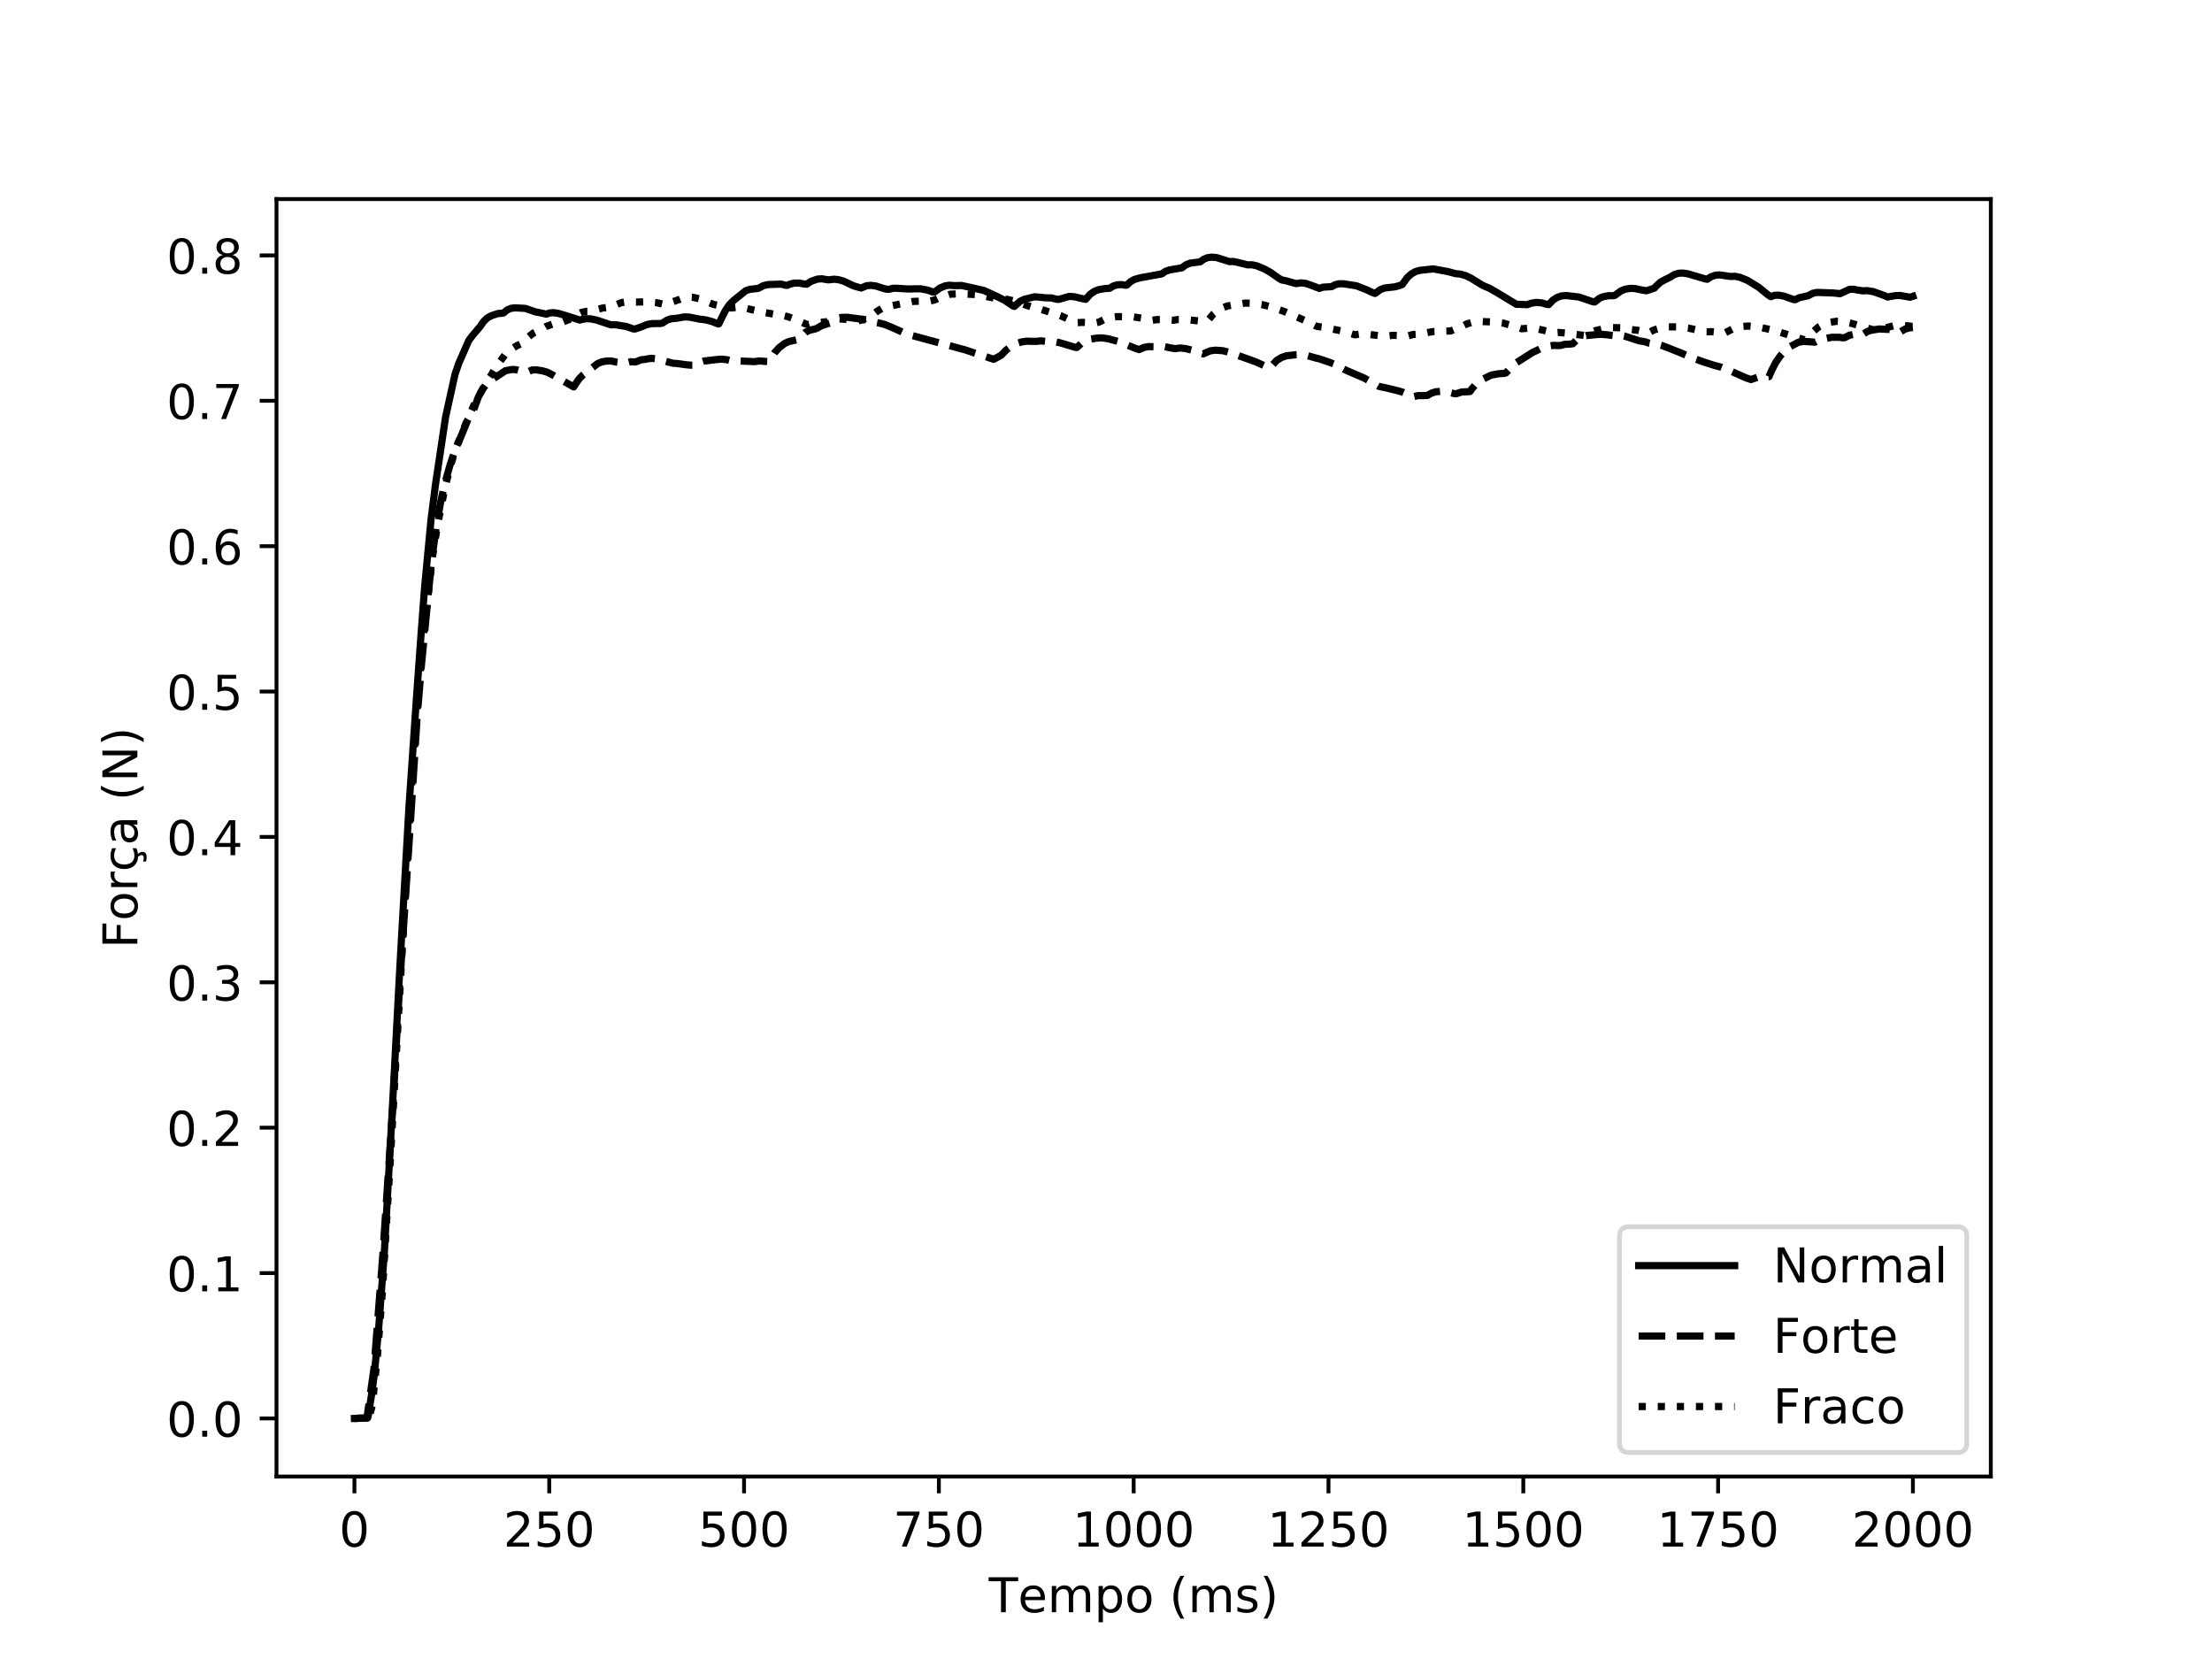 <?xml version="1.0" encoding="utf-8" standalone="no"?>
<!DOCTYPE svg PUBLIC "-//W3C//DTD SVG 1.1//EN"
  "http://www.w3.org/Graphics/SVG/1.1/DTD/svg11.dtd">
<!-- Created with matplotlib (https://matplotlib.org/) -->
<svg height="345.6pt" version="1.1" viewBox="0 0 460.8 345.6" width="460.8pt" xmlns="http://www.w3.org/2000/svg" xmlns:xlink="http://www.w3.org/1999/xlink">
 <defs>
  <style type="text/css">
*{stroke-linecap:butt;stroke-linejoin:round;}
  </style>
 </defs>
 <g id="figure_1">
  <g id="patch_1">
   <path d="M 0 345.6 
L 460.8 345.6 
L 460.8 0 
L 0 0 
z
" style="fill:#ffffff;"/>
  </g>
  <g id="axes_1">
   <g id="patch_2">
    <path d="M 57.6 307.584 
L 414.72 307.584 
L 414.72 41.472 
L 57.6 41.472 
z
" style="fill:#ffffff;"/>
   </g>
   <g id="matplotlib.axis_1">
    <g id="xtick_1">
     <g id="line2d_1">
      <defs>
       <path d="M 0 0 
L 0 3.5 
" id="m527fafb958" style="stroke:#000000;stroke-width:0.8;"/>
      </defs>
      <g>
       <use style="stroke:#000000;stroke-width:0.8;" x="73.833" xlink:href="#m527fafb958" y="307.584"/>
      </g>
     </g>
     <g id="text_1">
      <!-- 0 -->
      <defs>
       <path d="M 31.781 66.406 
Q 24.172 66.406 20.328 58.906 
Q 16.5 51.422 16.5 36.375 
Q 16.5 21.391 20.328 13.891 
Q 24.172 6.391 31.781 6.391 
Q 39.453 6.391 43.281 13.891 
Q 47.125 21.391 47.125 36.375 
Q 47.125 51.422 43.281 58.906 
Q 39.453 66.406 31.781 66.406 
z
M 31.781 74.219 
Q 44.047 74.219 50.516 64.516 
Q 56.984 54.828 56.984 36.375 
Q 56.984 17.969 50.516 8.266 
Q 44.047 -1.422 31.781 -1.422 
Q 19.531 -1.422 13.062 8.266 
Q 6.594 17.969 6.594 36.375 
Q 6.594 54.828 13.062 64.516 
Q 19.531 74.219 31.781 74.219 
z
" id="DejaVuSans-48"/>
      </defs>
      <g transform="translate(70.651 322.182)scale(0.1 -0.1)">
       <use xlink:href="#DejaVuSans-48"/>
      </g>
     </g>
    </g>
    <g id="xtick_2">
     <g id="line2d_2">
      <g>
       <use style="stroke:#000000;stroke-width:0.8;" x="114.416" xlink:href="#m527fafb958" y="307.584"/>
      </g>
     </g>
     <g id="text_2">
      <!-- 250 -->
      <defs>
       <path d="M 19.188 8.297 
L 53.609 8.297 
L 53.609 0 
L 7.328 0 
L 7.328 8.297 
Q 12.938 14.109 22.625 23.891 
Q 32.328 33.688 34.812 36.531 
Q 39.547 41.844 41.422 45.531 
Q 43.312 49.219 43.312 52.781 
Q 43.312 58.594 39.234 62.25 
Q 35.156 65.922 28.609 65.922 
Q 23.969 65.922 18.812 64.312 
Q 13.672 62.703 7.812 59.422 
L 7.812 69.391 
Q 13.766 71.781 18.938 73 
Q 24.125 74.219 28.422 74.219 
Q 39.75 74.219 46.484 68.547 
Q 53.219 62.891 53.219 53.422 
Q 53.219 48.922 51.531 44.891 
Q 49.859 40.875 45.406 35.406 
Q 44.188 33.984 37.641 27.219 
Q 31.109 20.453 19.188 8.297 
z
" id="DejaVuSans-50"/>
       <path d="M 10.797 72.906 
L 49.516 72.906 
L 49.516 64.594 
L 19.828 64.594 
L 19.828 46.734 
Q 21.969 47.469 24.109 47.828 
Q 26.266 48.188 28.422 48.188 
Q 40.625 48.188 47.75 41.5 
Q 54.891 34.812 54.891 23.391 
Q 54.891 11.625 47.562 5.094 
Q 40.234 -1.422 26.906 -1.422 
Q 22.312 -1.422 17.547 -0.641 
Q 12.797 0.141 7.719 1.703 
L 7.719 11.625 
Q 12.109 9.234 16.797 8.062 
Q 21.484 6.891 26.703 6.891 
Q 35.156 6.891 40.078 11.328 
Q 45.016 15.766 45.016 23.391 
Q 45.016 31 40.078 35.438 
Q 35.156 39.891 26.703 39.891 
Q 22.75 39.891 18.812 39.016 
Q 14.891 38.141 10.797 36.281 
z
" id="DejaVuSans-53"/>
      </defs>
      <g transform="translate(104.872 322.182)scale(0.1 -0.1)">
       <use xlink:href="#DejaVuSans-50"/>
       <use x="63.623" xlink:href="#DejaVuSans-53"/>
       <use x="127.246" xlink:href="#DejaVuSans-48"/>
      </g>
     </g>
    </g>
    <g id="xtick_3">
     <g id="line2d_3">
      <g>
       <use style="stroke:#000000;stroke-width:0.8;" x="154.998" xlink:href="#m527fafb958" y="307.584"/>
      </g>
     </g>
     <g id="text_3">
      <!-- 500 -->
      <g transform="translate(145.455 322.182)scale(0.1 -0.1)">
       <use xlink:href="#DejaVuSans-53"/>
       <use x="63.623" xlink:href="#DejaVuSans-48"/>
       <use x="127.246" xlink:href="#DejaVuSans-48"/>
      </g>
     </g>
    </g>
    <g id="xtick_4">
     <g id="line2d_4">
      <g>
       <use style="stroke:#000000;stroke-width:0.8;" x="195.581" xlink:href="#m527fafb958" y="307.584"/>
      </g>
     </g>
     <g id="text_4">
      <!-- 750 -->
      <defs>
       <path d="M 8.203 72.906 
L 55.078 72.906 
L 55.078 68.703 
L 28.609 0 
L 18.312 0 
L 43.219 64.594 
L 8.203 64.594 
z
" id="DejaVuSans-55"/>
      </defs>
      <g transform="translate(186.037 322.182)scale(0.1 -0.1)">
       <use xlink:href="#DejaVuSans-55"/>
       <use x="63.623" xlink:href="#DejaVuSans-53"/>
       <use x="127.246" xlink:href="#DejaVuSans-48"/>
      </g>
     </g>
    </g>
    <g id="xtick_5">
     <g id="line2d_5">
      <g>
       <use style="stroke:#000000;stroke-width:0.8;" x="236.164" xlink:href="#m527fafb958" y="307.584"/>
      </g>
     </g>
     <g id="text_5">
      <!-- 1000 -->
      <defs>
       <path d="M 12.406 8.297 
L 28.516 8.297 
L 28.516 63.922 
L 10.984 60.406 
L 10.984 69.391 
L 28.422 72.906 
L 38.281 72.906 
L 38.281 8.297 
L 54.391 8.297 
L 54.391 0 
L 12.406 0 
z
" id="DejaVuSans-49"/>
      </defs>
      <g transform="translate(223.439 322.182)scale(0.1 -0.1)">
       <use xlink:href="#DejaVuSans-49"/>
       <use x="63.623" xlink:href="#DejaVuSans-48"/>
       <use x="127.246" xlink:href="#DejaVuSans-48"/>
       <use x="190.869" xlink:href="#DejaVuSans-48"/>
      </g>
     </g>
    </g>
    <g id="xtick_6">
     <g id="line2d_6">
      <g>
       <use style="stroke:#000000;stroke-width:0.8;" x="276.747" xlink:href="#m527fafb958" y="307.584"/>
      </g>
     </g>
     <g id="text_6">
      <!-- 1250 -->
      <g transform="translate(264.022 322.182)scale(0.1 -0.1)">
       <use xlink:href="#DejaVuSans-49"/>
       <use x="63.623" xlink:href="#DejaVuSans-50"/>
       <use x="127.246" xlink:href="#DejaVuSans-53"/>
       <use x="190.869" xlink:href="#DejaVuSans-48"/>
      </g>
     </g>
    </g>
    <g id="xtick_7">
     <g id="line2d_7">
      <g>
       <use style="stroke:#000000;stroke-width:0.8;" x="317.33" xlink:href="#m527fafb958" y="307.584"/>
      </g>
     </g>
     <g id="text_7">
      <!-- 1500 -->
      <g transform="translate(304.605 322.182)scale(0.1 -0.1)">
       <use xlink:href="#DejaVuSans-49"/>
       <use x="63.623" xlink:href="#DejaVuSans-53"/>
       <use x="127.246" xlink:href="#DejaVuSans-48"/>
       <use x="190.869" xlink:href="#DejaVuSans-48"/>
      </g>
     </g>
    </g>
    <g id="xtick_8">
     <g id="line2d_8">
      <g>
       <use style="stroke:#000000;stroke-width:0.8;" x="357.913" xlink:href="#m527fafb958" y="307.584"/>
      </g>
     </g>
     <g id="text_8">
      <!-- 1750 -->
      <g transform="translate(345.188 322.182)scale(0.1 -0.1)">
       <use xlink:href="#DejaVuSans-49"/>
       <use x="63.623" xlink:href="#DejaVuSans-55"/>
       <use x="127.246" xlink:href="#DejaVuSans-53"/>
       <use x="190.869" xlink:href="#DejaVuSans-48"/>
      </g>
     </g>
    </g>
    <g id="xtick_9">
     <g id="line2d_9">
      <g>
       <use style="stroke:#000000;stroke-width:0.8;" x="398.495" xlink:href="#m527fafb958" y="307.584"/>
      </g>
     </g>
     <g id="text_9">
      <!-- 2000 -->
      <g transform="translate(385.77 322.182)scale(0.1 -0.1)">
       <use xlink:href="#DejaVuSans-50"/>
       <use x="63.623" xlink:href="#DejaVuSans-48"/>
       <use x="127.246" xlink:href="#DejaVuSans-48"/>
       <use x="190.869" xlink:href="#DejaVuSans-48"/>
      </g>
     </g>
    </g>
    <g id="text_10">
     <!-- Tempo (ms) -->
     <defs>
      <path d="M -0.297 72.906 
L 61.375 72.906 
L 61.375 64.594 
L 35.5 64.594 
L 35.5 0 
L 25.594 0 
L 25.594 64.594 
L -0.297 64.594 
z
" id="DejaVuSans-84"/>
      <path d="M 56.203 29.594 
L 56.203 25.203 
L 14.891 25.203 
Q 15.484 15.922 20.484 11.062 
Q 25.484 6.203 34.422 6.203 
Q 39.594 6.203 44.453 7.469 
Q 49.312 8.734 54.109 11.281 
L 54.109 2.781 
Q 49.266 0.734 44.188 -0.344 
Q 39.109 -1.422 33.891 -1.422 
Q 20.797 -1.422 13.156 6.188 
Q 5.516 13.812 5.516 26.812 
Q 5.516 40.234 12.766 48.109 
Q 20.016 56 32.328 56 
Q 43.359 56 49.781 48.891 
Q 56.203 41.797 56.203 29.594 
z
M 47.219 32.234 
Q 47.125 39.594 43.094 43.984 
Q 39.062 48.391 32.422 48.391 
Q 24.906 48.391 20.391 44.141 
Q 15.875 39.891 15.188 32.172 
z
" id="DejaVuSans-101"/>
      <path d="M 52 44.188 
Q 55.375 50.25 60.062 53.125 
Q 64.75 56 71.094 56 
Q 79.641 56 84.281 50.016 
Q 88.922 44.047 88.922 33.016 
L 88.922 0 
L 79.891 0 
L 79.891 32.719 
Q 79.891 40.578 77.094 44.375 
Q 74.312 48.188 68.609 48.188 
Q 61.625 48.188 57.562 43.547 
Q 53.516 38.922 53.516 30.906 
L 53.516 0 
L 44.484 0 
L 44.484 32.719 
Q 44.484 40.625 41.703 44.406 
Q 38.922 48.188 33.109 48.188 
Q 26.219 48.188 22.156 43.531 
Q 18.109 38.875 18.109 30.906 
L 18.109 0 
L 9.078 0 
L 9.078 54.688 
L 18.109 54.688 
L 18.109 46.188 
Q 21.188 51.219 25.484 53.609 
Q 29.781 56 35.688 56 
Q 41.656 56 45.828 52.969 
Q 50 49.953 52 44.188 
z
" id="DejaVuSans-109"/>
      <path d="M 18.109 8.203 
L 18.109 -20.797 
L 9.078 -20.797 
L 9.078 54.688 
L 18.109 54.688 
L 18.109 46.391 
Q 20.953 51.266 25.266 53.625 
Q 29.594 56 35.594 56 
Q 45.562 56 51.781 48.094 
Q 58.016 40.188 58.016 27.297 
Q 58.016 14.406 51.781 6.484 
Q 45.562 -1.422 35.594 -1.422 
Q 29.594 -1.422 25.266 0.953 
Q 20.953 3.328 18.109 8.203 
z
M 48.688 27.297 
Q 48.688 37.203 44.609 42.844 
Q 40.531 48.484 33.406 48.484 
Q 26.266 48.484 22.188 42.844 
Q 18.109 37.203 18.109 27.297 
Q 18.109 17.391 22.188 11.75 
Q 26.266 6.109 33.406 6.109 
Q 40.531 6.109 44.609 11.75 
Q 48.688 17.391 48.688 27.297 
z
" id="DejaVuSans-112"/>
      <path d="M 30.609 48.391 
Q 23.391 48.391 19.188 42.75 
Q 14.984 37.109 14.984 27.297 
Q 14.984 17.484 19.156 11.844 
Q 23.344 6.203 30.609 6.203 
Q 37.797 6.203 41.984 11.859 
Q 46.188 17.531 46.188 27.297 
Q 46.188 37.016 41.984 42.703 
Q 37.797 48.391 30.609 48.391 
z
M 30.609 56 
Q 42.328 56 49.016 48.375 
Q 55.719 40.766 55.719 27.297 
Q 55.719 13.875 49.016 6.219 
Q 42.328 -1.422 30.609 -1.422 
Q 18.844 -1.422 12.172 6.219 
Q 5.516 13.875 5.516 27.297 
Q 5.516 40.766 12.172 48.375 
Q 18.844 56 30.609 56 
z
" id="DejaVuSans-111"/>
      <path id="DejaVuSans-32"/>
      <path d="M 31 75.875 
Q 24.469 64.656 21.281 53.656 
Q 18.109 42.672 18.109 31.391 
Q 18.109 20.125 21.312 9.062 
Q 24.516 -2 31 -13.188 
L 23.188 -13.188 
Q 15.875 -1.703 12.234 9.375 
Q 8.594 20.453 8.594 31.391 
Q 8.594 42.281 12.203 53.312 
Q 15.828 64.359 23.188 75.875 
z
" id="DejaVuSans-40"/>
      <path d="M 44.281 53.078 
L 44.281 44.578 
Q 40.484 46.531 36.375 47.5 
Q 32.281 48.484 27.875 48.484 
Q 21.188 48.484 17.844 46.438 
Q 14.5 44.391 14.5 40.281 
Q 14.5 37.156 16.891 35.375 
Q 19.281 33.594 26.516 31.984 
L 29.594 31.297 
Q 39.156 29.25 43.188 25.516 
Q 47.219 21.781 47.219 15.094 
Q 47.219 7.469 41.188 3.016 
Q 35.156 -1.422 24.609 -1.422 
Q 20.219 -1.422 15.453 -0.562 
Q 10.688 0.297 5.422 2 
L 5.422 11.281 
Q 10.406 8.688 15.234 7.391 
Q 20.062 6.109 24.812 6.109 
Q 31.156 6.109 34.562 8.281 
Q 37.984 10.453 37.984 14.406 
Q 37.984 18.062 35.516 20.016 
Q 33.062 21.969 24.703 23.781 
L 21.578 24.516 
Q 13.234 26.266 9.516 29.906 
Q 5.812 33.547 5.812 39.891 
Q 5.812 47.609 11.281 51.797 
Q 16.75 56 26.812 56 
Q 31.781 56 36.172 55.266 
Q 40.578 54.547 44.281 53.078 
z
" id="DejaVuSans-115"/>
      <path d="M 8.016 75.875 
L 15.828 75.875 
Q 23.141 64.359 26.781 53.312 
Q 30.422 42.281 30.422 31.391 
Q 30.422 20.453 26.781 9.375 
Q 23.141 -1.703 15.828 -13.188 
L 8.016 -13.188 
Q 14.5 -2 17.703 9.062 
Q 20.906 20.125 20.906 31.391 
Q 20.906 42.672 17.703 53.656 
Q 14.5 64.656 8.016 75.875 
z
" id="DejaVuSans-41"/>
     </defs>
     <g transform="translate(205.973 335.861)scale(0.1 -0.1)">
      <use xlink:href="#DejaVuSans-84"/>
      <use x="60.818" xlink:href="#DejaVuSans-101"/>
      <use x="122.342" xlink:href="#DejaVuSans-109"/>
      <use x="219.754" xlink:href="#DejaVuSans-112"/>
      <use x="283.23" xlink:href="#DejaVuSans-111"/>
      <use x="344.412" xlink:href="#DejaVuSans-32"/>
      <use x="376.199" xlink:href="#DejaVuSans-40"/>
      <use x="415.213" xlink:href="#DejaVuSans-109"/>
      <use x="512.625" xlink:href="#DejaVuSans-115"/>
      <use x="564.725" xlink:href="#DejaVuSans-41"/>
     </g>
    </g>
   </g>
   <g id="matplotlib.axis_2">
    <g id="ytick_1">
     <g id="line2d_10">
      <defs>
       <path d="M 0 0 
L -3.5 0 
" id="mafd7448a3c" style="stroke:#000000;stroke-width:0.8;"/>
      </defs>
      <g>
       <use style="stroke:#000000;stroke-width:0.8;" x="57.6" xlink:href="#mafd7448a3c" y="295.488"/>
      </g>
     </g>
     <g id="text_11">
      <!-- 0.0 -->
      <defs>
       <path d="M 10.688 12.406 
L 21 12.406 
L 21 0 
L 10.688 0 
z
" id="DejaVuSans-46"/>
      </defs>
      <g transform="translate(34.697 299.287)scale(0.1 -0.1)">
       <use xlink:href="#DejaVuSans-48"/>
       <use x="63.623" xlink:href="#DejaVuSans-46"/>
       <use x="95.41" xlink:href="#DejaVuSans-48"/>
      </g>
     </g>
    </g>
    <g id="ytick_2">
     <g id="line2d_11">
      <g>
       <use style="stroke:#000000;stroke-width:0.8;" x="57.6" xlink:href="#mafd7448a3c" y="265.203"/>
      </g>
     </g>
     <g id="text_12">
      <!-- 0.1 -->
      <g transform="translate(34.697 269.002)scale(0.1 -0.1)">
       <use xlink:href="#DejaVuSans-48"/>
       <use x="63.623" xlink:href="#DejaVuSans-46"/>
       <use x="95.41" xlink:href="#DejaVuSans-49"/>
      </g>
     </g>
    </g>
    <g id="ytick_3">
     <g id="line2d_12">
      <g>
       <use style="stroke:#000000;stroke-width:0.8;" x="57.6" xlink:href="#mafd7448a3c" y="234.918"/>
      </g>
     </g>
     <g id="text_13">
      <!-- 0.2 -->
      <g transform="translate(34.697 238.717)scale(0.1 -0.1)">
       <use xlink:href="#DejaVuSans-48"/>
       <use x="63.623" xlink:href="#DejaVuSans-46"/>
       <use x="95.41" xlink:href="#DejaVuSans-50"/>
      </g>
     </g>
    </g>
    <g id="ytick_4">
     <g id="line2d_13">
      <g>
       <use style="stroke:#000000;stroke-width:0.8;" x="57.6" xlink:href="#mafd7448a3c" y="204.633"/>
      </g>
     </g>
     <g id="text_14">
      <!-- 0.3 -->
      <defs>
       <path d="M 40.578 39.312 
Q 47.656 37.797 51.625 33 
Q 55.609 28.219 55.609 21.188 
Q 55.609 10.406 48.188 4.484 
Q 40.766 -1.422 27.094 -1.422 
Q 22.516 -1.422 17.656 -0.516 
Q 12.797 0.391 7.625 2.203 
L 7.625 11.719 
Q 11.719 9.328 16.594 8.109 
Q 21.484 6.891 26.812 6.891 
Q 36.078 6.891 40.938 10.547 
Q 45.797 14.203 45.797 21.188 
Q 45.797 27.641 41.281 31.266 
Q 36.766 34.906 28.719 34.906 
L 20.219 34.906 
L 20.219 43.016 
L 29.109 43.016 
Q 36.375 43.016 40.234 45.922 
Q 44.094 48.828 44.094 54.297 
Q 44.094 59.906 40.109 62.906 
Q 36.141 65.922 28.719 65.922 
Q 24.656 65.922 20.016 65.031 
Q 15.375 64.156 9.812 62.312 
L 9.812 71.094 
Q 15.438 72.656 20.344 73.438 
Q 25.25 74.219 29.594 74.219 
Q 40.828 74.219 47.359 69.109 
Q 53.906 64.016 53.906 55.328 
Q 53.906 49.266 50.438 45.094 
Q 46.969 40.922 40.578 39.312 
z
" id="DejaVuSans-51"/>
      </defs>
      <g transform="translate(34.697 208.432)scale(0.1 -0.1)">
       <use xlink:href="#DejaVuSans-48"/>
       <use x="63.623" xlink:href="#DejaVuSans-46"/>
       <use x="95.41" xlink:href="#DejaVuSans-51"/>
      </g>
     </g>
    </g>
    <g id="ytick_5">
     <g id="line2d_14">
      <g>
       <use style="stroke:#000000;stroke-width:0.8;" x="57.6" xlink:href="#mafd7448a3c" y="174.347"/>
      </g>
     </g>
     <g id="text_15">
      <!-- 0.4 -->
      <defs>
       <path d="M 37.797 64.312 
L 12.891 25.391 
L 37.797 25.391 
z
M 35.203 72.906 
L 47.609 72.906 
L 47.609 25.391 
L 58.016 25.391 
L 58.016 17.188 
L 47.609 17.188 
L 47.609 0 
L 37.797 0 
L 37.797 17.188 
L 4.891 17.188 
L 4.891 26.703 
z
" id="DejaVuSans-52"/>
      </defs>
      <g transform="translate(34.697 178.147)scale(0.1 -0.1)">
       <use xlink:href="#DejaVuSans-48"/>
       <use x="63.623" xlink:href="#DejaVuSans-46"/>
       <use x="95.41" xlink:href="#DejaVuSans-52"/>
      </g>
     </g>
    </g>
    <g id="ytick_6">
     <g id="line2d_15">
      <g>
       <use style="stroke:#000000;stroke-width:0.8;" x="57.6" xlink:href="#mafd7448a3c" y="144.062"/>
      </g>
     </g>
     <g id="text_16">
      <!-- 0.5 -->
      <g transform="translate(34.697 147.861)scale(0.1 -0.1)">
       <use xlink:href="#DejaVuSans-48"/>
       <use x="63.623" xlink:href="#DejaVuSans-46"/>
       <use x="95.41" xlink:href="#DejaVuSans-53"/>
      </g>
     </g>
    </g>
    <g id="ytick_7">
     <g id="line2d_16">
      <g>
       <use style="stroke:#000000;stroke-width:0.8;" x="57.6" xlink:href="#mafd7448a3c" y="113.777"/>
      </g>
     </g>
     <g id="text_17">
      <!-- 0.6 -->
      <defs>
       <path d="M 33.016 40.375 
Q 26.375 40.375 22.484 35.828 
Q 18.609 31.297 18.609 23.391 
Q 18.609 15.531 22.484 10.953 
Q 26.375 6.391 33.016 6.391 
Q 39.656 6.391 43.531 10.953 
Q 47.406 15.531 47.406 23.391 
Q 47.406 31.297 43.531 35.828 
Q 39.656 40.375 33.016 40.375 
z
M 52.594 71.297 
L 52.594 62.312 
Q 48.875 64.062 45.094 64.984 
Q 41.312 65.922 37.594 65.922 
Q 27.828 65.922 22.672 59.328 
Q 17.531 52.734 16.797 39.406 
Q 19.672 43.656 24.016 45.922 
Q 28.375 48.188 33.594 48.188 
Q 44.578 48.188 50.953 41.516 
Q 57.328 34.859 57.328 23.391 
Q 57.328 12.156 50.688 5.359 
Q 44.047 -1.422 33.016 -1.422 
Q 20.359 -1.422 13.672 8.266 
Q 6.984 17.969 6.984 36.375 
Q 6.984 53.656 15.188 63.938 
Q 23.391 74.219 37.203 74.219 
Q 40.922 74.219 44.703 73.484 
Q 48.484 72.75 52.594 71.297 
z
" id="DejaVuSans-54"/>
      </defs>
      <g transform="translate(34.697 117.576)scale(0.1 -0.1)">
       <use xlink:href="#DejaVuSans-48"/>
       <use x="63.623" xlink:href="#DejaVuSans-46"/>
       <use x="95.41" xlink:href="#DejaVuSans-54"/>
      </g>
     </g>
    </g>
    <g id="ytick_8">
     <g id="line2d_17">
      <g>
       <use style="stroke:#000000;stroke-width:0.8;" x="57.6" xlink:href="#mafd7448a3c" y="83.492"/>
      </g>
     </g>
     <g id="text_18">
      <!-- 0.7 -->
      <g transform="translate(34.697 87.291)scale(0.1 -0.1)">
       <use xlink:href="#DejaVuSans-48"/>
       <use x="63.623" xlink:href="#DejaVuSans-46"/>
       <use x="95.41" xlink:href="#DejaVuSans-55"/>
      </g>
     </g>
    </g>
    <g id="ytick_9">
     <g id="line2d_18">
      <g>
       <use style="stroke:#000000;stroke-width:0.8;" x="57.6" xlink:href="#mafd7448a3c" y="53.207"/>
      </g>
     </g>
     <g id="text_19">
      <!-- 0.8 -->
      <defs>
       <path d="M 31.781 34.625 
Q 24.75 34.625 20.719 30.859 
Q 16.703 27.094 16.703 20.516 
Q 16.703 13.922 20.719 10.156 
Q 24.75 6.391 31.781 6.391 
Q 38.812 6.391 42.859 10.172 
Q 46.922 13.969 46.922 20.516 
Q 46.922 27.094 42.891 30.859 
Q 38.875 34.625 31.781 34.625 
z
M 21.922 38.812 
Q 15.578 40.375 12.031 44.719 
Q 8.5 49.078 8.5 55.328 
Q 8.5 64.062 14.719 69.141 
Q 20.953 74.219 31.781 74.219 
Q 42.672 74.219 48.875 69.141 
Q 55.078 64.062 55.078 55.328 
Q 55.078 49.078 51.531 44.719 
Q 48 40.375 41.703 38.812 
Q 48.828 37.156 52.797 32.312 
Q 56.781 27.484 56.781 20.516 
Q 56.781 9.906 50.312 4.234 
Q 43.844 -1.422 31.781 -1.422 
Q 19.734 -1.422 13.25 4.234 
Q 6.781 9.906 6.781 20.516 
Q 6.781 27.484 10.781 32.312 
Q 14.797 37.156 21.922 38.812 
z
M 18.312 54.391 
Q 18.312 48.734 21.844 45.562 
Q 25.391 42.391 31.781 42.391 
Q 38.141 42.391 41.719 45.562 
Q 45.312 48.734 45.312 54.391 
Q 45.312 60.062 41.719 63.234 
Q 38.141 66.406 31.781 66.406 
Q 25.391 66.406 21.844 63.234 
Q 18.312 60.062 18.312 54.391 
z
" id="DejaVuSans-56"/>
      </defs>
      <g transform="translate(34.697 57.006)scale(0.1 -0.1)">
       <use xlink:href="#DejaVuSans-48"/>
       <use x="63.623" xlink:href="#DejaVuSans-46"/>
       <use x="95.41" xlink:href="#DejaVuSans-56"/>
      </g>
     </g>
    </g>
    <g id="text_20">
     <!-- Força (N) -->
     <defs>
      <path d="M 9.812 72.906 
L 51.703 72.906 
L 51.703 64.594 
L 19.672 64.594 
L 19.672 43.109 
L 48.578 43.109 
L 48.578 34.812 
L 19.672 34.812 
L 19.672 0 
L 9.812 0 
z
" id="DejaVuSans-70"/>
      <path d="M 41.109 46.297 
Q 39.594 47.172 37.812 47.578 
Q 36.031 48 33.891 48 
Q 26.266 48 22.188 43.047 
Q 18.109 38.094 18.109 28.812 
L 18.109 0 
L 9.078 0 
L 9.078 54.688 
L 18.109 54.688 
L 18.109 46.188 
Q 20.953 51.172 25.484 53.578 
Q 30.031 56 36.531 56 
Q 37.453 56 38.578 55.875 
Q 39.703 55.766 41.062 55.516 
z
" id="DejaVuSans-114"/>
      <path d="M 48.781 52.594 
L 48.781 44.188 
Q 44.969 46.297 41.141 47.344 
Q 37.312 48.391 33.406 48.391 
Q 24.656 48.391 19.812 42.844 
Q 14.984 37.312 14.984 27.297 
Q 14.984 17.281 19.812 11.734 
Q 24.656 6.203 33.406 6.203 
Q 37.312 6.203 41.141 7.25 
Q 44.969 8.297 48.781 10.406 
L 48.781 2.094 
Q 45.016 0.344 40.984 -0.531 
Q 36.969 -1.422 32.422 -1.422 
Q 20.062 -1.422 12.781 6.344 
Q 5.516 14.109 5.516 27.297 
Q 5.516 40.672 12.859 48.328 
Q 20.219 56 33.016 56 
Q 37.156 56 41.109 55.141 
Q 45.062 54.297 48.781 52.594 
z
M 36.078 0 
Q 38.766 -3.031 40.078 -5.594 
Q 41.406 -8.156 41.406 -10.5 
Q 41.406 -14.844 38.469 -17.062 
Q 35.547 -19.281 29.781 -19.281 
Q 27.547 -19.281 25.422 -18.984 
Q 23.297 -18.703 21.188 -18.109 
L 21.188 -11.719 
Q 22.859 -12.547 24.656 -12.906 
Q 26.469 -13.281 28.766 -13.281 
Q 31.641 -13.281 33.109 -12.109 
Q 34.578 -10.938 34.578 -8.688 
Q 34.578 -7.234 33.516 -5.109 
Q 32.469 -2.984 30.281 0 
z
" id="DejaVuSans-231"/>
      <path d="M 34.281 27.484 
Q 23.391 27.484 19.188 25 
Q 14.984 22.516 14.984 16.5 
Q 14.984 11.719 18.141 8.906 
Q 21.297 6.109 26.703 6.109 
Q 34.188 6.109 38.703 11.406 
Q 43.219 16.703 43.219 25.484 
L 43.219 27.484 
z
M 52.203 31.203 
L 52.203 0 
L 43.219 0 
L 43.219 8.297 
Q 40.141 3.328 35.547 0.953 
Q 30.953 -1.422 24.312 -1.422 
Q 15.922 -1.422 10.953 3.297 
Q 6 8.016 6 15.922 
Q 6 25.141 12.172 29.828 
Q 18.359 34.516 30.609 34.516 
L 43.219 34.516 
L 43.219 35.406 
Q 43.219 41.609 39.141 45 
Q 35.062 48.391 27.688 48.391 
Q 23 48.391 18.547 47.266 
Q 14.109 46.141 10.016 43.891 
L 10.016 52.203 
Q 14.938 54.109 19.578 55.047 
Q 24.219 56 28.609 56 
Q 40.484 56 46.344 49.844 
Q 52.203 43.703 52.203 31.203 
z
" id="DejaVuSans-97"/>
      <path d="M 9.812 72.906 
L 23.094 72.906 
L 55.422 11.922 
L 55.422 72.906 
L 64.984 72.906 
L 64.984 0 
L 51.703 0 
L 19.391 60.984 
L 19.391 0 
L 9.812 0 
z
" id="DejaVuSans-78"/>
     </defs>
     <g transform="translate(28.617 197.559)rotate(-90)scale(0.1 -0.1)">
      <use xlink:href="#DejaVuSans-70"/>
      <use x="57.473" xlink:href="#DejaVuSans-111"/>
      <use x="118.654" xlink:href="#DejaVuSans-114"/>
      <use x="159.736" xlink:href="#DejaVuSans-231"/>
      <use x="214.717" xlink:href="#DejaVuSans-97"/>
      <use x="275.996" xlink:href="#DejaVuSans-32"/>
      <use x="307.783" xlink:href="#DejaVuSans-40"/>
      <use x="346.797" xlink:href="#DejaVuSans-78"/>
      <use x="421.602" xlink:href="#DejaVuSans-41"/>
     </g>
    </g>
   </g>
   <g id="line2d_19">
    <path clip-path="url(#p09387f7919)" d="M 73.833 295.488 
L 76.584 295.389 
L 76.706 294.98 
L 77.355 290.858 
L 77.956 286.493 
L 78.865 276.983 
L 80.074 260.77 
L 81.681 231.944 
L 83.272 201.963 
L 85.188 168.225 
L 86.73 145.802 
L 87.615 133.473 
L 88.459 122.276 
L 89.798 108.196 
L 90.723 100.907 
L 92.825 86.868 
L 94.79 77.959 
L 95.577 75.673 
L 97.655 70.924 
L 98.402 69.935 
L 100.033 68.011 
L 100.723 66.999 
L 101.502 66.238 
L 102.354 65.77 
L 103.791 65.298 
L 104.538 65.271 
L 104.903 65.189 
L 105.642 64.575 
L 106.429 64.233 
L 107.257 64.131 
L 109.424 64.241 
L 110.374 64.567 
L 111.575 64.985 
L 112.37 65.126 
L 113.799 65.443 
L 114.505 65.197 
L 115.3 65.132 
L 116.266 65.278 
L 118.117 65.806 
L 120.763 66.676 
L 121.225 66.548 
L 122.143 66.388 
L 123.076 66.429 
L 124.293 66.676 
L 125.787 67.181 
L 127.256 67.665 
L 128.295 67.66 
L 130.43 68.009 
L 131.907 68.51 
L 132.256 68.549 
L 133.327 68.19 
L 133.928 67.965 
L 134.715 67.623 
L 135.803 67.413 
L 137.515 67.396 
L 137.97 67.324 
L 138.968 66.682 
L 139.804 66.4 
L 140.916 66.305 
L 141.582 66.194 
L 142.572 66.014 
L 143.57 66.05 
L 145.819 66.498 
L 146.216 66.529 
L 147.206 66.677 
L 148.424 67.017 
L 149.617 67.488 
L 149.763 67.442 
L 150.21 66.479 
L 151.094 64.71 
L 151.922 63.507 
L 152.783 62.621 
L 155.347 60.566 
L 156.208 60.27 
L 157.157 60.17 
L 158.002 60.06 
L 159.04 59.495 
L 160.031 59.28 
L 162.742 59.187 
L 163.683 59.438 
L 164.016 59.447 
L 164.47 59.233 
L 165.363 58.985 
L 166.467 58.972 
L 167.506 59.16 
L 168.025 59.206 
L 168.975 58.604 
L 170.274 58.142 
L 171.215 58.079 
L 172.408 58.279 
L 172.806 58.285 
L 173.723 58.16 
L 174.714 58.269 
L 175.761 58.577 
L 177.619 59.459 
L 178.179 59.664 
L 179.389 60.001 
L 180.541 59.522 
L 181.402 59.442 
L 182.53 59.594 
L 183.561 59.938 
L 184.575 60.235 
L 185.2 60.266 
L 186.093 60.05 
L 186.978 60.062 
L 189.25 60.206 
L 190.127 60.185 
L 190.857 60.156 
L 191.775 60.164 
L 193.26 60.442 
L 194.38 60.849 
L 194.615 60.835 
L 194.859 60.7 
L 195.8 60.005 
L 196.945 59.531 
L 197.805 59.42 
L 198.755 59.494 
L 199.274 59.499 
L 200.264 59.462 
L 201.376 59.698 
L 202.375 59.917 
L 204.94 60.508 
L 206.539 61.222 
L 208.048 61.94 
L 209.314 62.58 
L 210.995 63.712 
L 211.319 63.832 
L 212.472 62.788 
L 213.34 62.368 
L 215.548 61.823 
L 216.449 61.9 
L 217.804 62.04 
L 219.006 62.062 
L 220.093 62.336 
L 220.54 62.372 
L 222.755 61.744 
L 223.811 61.816 
L 224.931 62.094 
L 226.156 62.356 
L 227.098 61.307 
L 228.007 60.673 
L 228.9 60.331 
L 230.125 60.125 
L 231.156 60.053 
L 231.952 59.57 
L 232.755 59.33 
L 233.591 59.286 
L 234.549 59.432 
L 234.744 59.378 
L 235.555 58.635 
L 236.359 58.2 
L 237.617 57.849 
L 238.745 57.653 
L 242.024 57.057 
L 242.763 56.542 
L 243.574 56.242 
L 245.652 55.89 
L 246.229 55.785 
L 247.048 55.171 
L 247.876 54.833 
L 248.81 54.704 
L 250.011 54.55 
L 250.774 53.99 
L 251.561 53.675 
L 252.397 53.57 
L 253.363 53.644 
L 254.816 54.083 
L 256.115 54.498 
L 256.886 54.466 
L 257.738 54.639 
L 259.921 55.176 
L 260.814 55.154 
L 261.804 55.376 
L 263.338 56.008 
L 264.596 56.693 
L 266.415 57.977 
L 266.999 58.313 
L 267.892 58.49 
L 269.994 59.081 
L 271.017 58.927 
L 271.982 59.036 
L 273.03 59.384 
L 274.839 60.075 
L 275.627 59.816 
L 276.512 59.764 
L 277.396 59.722 
L 278.11 59.326 
L 278.914 59.115 
L 279.872 59.119 
L 282.55 59.53 
L 284.709 60.372 
L 285.789 60.893 
L 286.43 61.129 
L 286.649 60.994 
L 287.55 60.336 
L 288.41 60.01 
L 289.255 59.904 
L 290.618 59.745 
L 291.495 59.505 
L 292.103 59.279 
L 293.183 57.794 
L 294.011 57.059 
L 294.896 56.566 
L 295.788 56.318 
L 298.572 56.013 
L 301.657 56.584 
L 303.28 57.015 
L 304.205 57.091 
L 305.293 57.406 
L 306.429 57.947 
L 308.621 59.3 
L 309.205 59.598 
L 310.228 60.019 
L 311.697 60.855 
L 315.901 63.394 
L 317.021 63.42 
L 318.149 63.478 
L 318.994 63.161 
L 320.065 62.995 
L 321.201 63.105 
L 322.192 63.402 
L 322.622 63.453 
L 323.547 62.49 
L 324.351 61.972 
L 325.276 61.645 
L 326.29 61.567 
L 328.92 61.875 
L 331.834 62.86 
L 332.191 62.916 
L 333.165 62.158 
L 333.944 61.82 
L 335.048 61.606 
L 336.087 61.601 
L 336.42 61.528 
L 336.866 61.189 
L 337.694 60.596 
L 338.546 60.246 
L 339.65 60.072 
L 340.592 60.112 
L 341.671 60.344 
L 342.978 60.574 
L 344.626 60.03 
L 344.999 59.615 
L 345.859 58.817 
L 346.631 58.378 
L 347.954 57.717 
L 348.806 57.189 
L 349.642 56.934 
L 350.526 56.882 
L 351.574 57.031 
L 355.234 58.1 
L 355.648 58.178 
L 356.419 57.662 
L 357.328 57.343 
L 358.189 57.263 
L 359.195 57.411 
L 360.51 57.592 
L 361.468 57.56 
L 362.523 57.789 
L 364.049 58.417 
L 366.362 59.839 
L 368.35 61.461 
L 368.886 61.801 
L 369.649 61.526 
L 370.485 61.482 
L 371.581 61.674 
L 373.578 62.385 
L 373.983 62.435 
L 374.779 62.033 
L 375.599 61.844 
L 376.646 61.617 
L 377.603 61.107 
L 378.415 60.922 
L 379.292 60.935 
L 380.842 60.998 
L 381.889 61.029 
L 383.309 61.183 
L 385.282 60.277 
L 386.134 60.261 
L 387.1 60.443 
L 388.114 60.594 
L 388.893 60.533 
L 390.2 60.74 
L 392.311 61.484 
L 393.236 61.877 
L 394.072 61.713 
L 395.03 61.566 
L 395.849 61.556 
L 396.929 61.748 
L 397.887 61.921 
L 398.487 61.721 
L 398.487 61.721 
" style="fill:none;stroke:#000000;stroke-linecap:square;stroke-width:1.5;"/>
   </g>
   <g id="line2d_20">
    <path clip-path="url(#p09387f7919)" d="M 73.833 295.488 
L 76.398 295.394 
L 76.536 294.703 
L 77.915 285.031 
L 79.725 261.739 
L 81.828 230.624 
L 83.134 207.176 
L 85.423 172.471 
L 85.999 163.526 
L 86.86 149.846 
L 87.801 138.476 
L 89.879 117.106 
L 90.837 110.091 
L 91.778 104.67 
L 92.606 100.927 
L 93.735 96.916 
L 94.481 94.697 
L 97.484 87.378 
L 98.239 86.204 
L 98.596 85.602 
L 99.652 82.692 
L 100.488 81.144 
L 101.267 80.1 
L 102.038 79.403 
L 105.309 77.217 
L 106.729 76.959 
L 107.622 77.035 
L 109.253 77.513 
L 109.684 77.585 
L 110.804 77.085 
L 111.656 77.037 
L 113.003 77.248 
L 114.05 77.557 
L 115.211 78.153 
L 119.513 80.601 
L 119.813 80.13 
L 120.625 78.929 
L 121.412 78.135 
L 124.488 75.752 
L 125.389 75.374 
L 126.323 75.211 
L 127.361 75.205 
L 128.465 75.439 
L 129.05 75.518 
L 129.951 75.628 
L 130.381 75.613 
L 131.363 75.363 
L 132.337 75.401 
L 132.564 75.336 
L 133.546 74.948 
L 134.439 74.86 
L 134.829 74.764 
L 135.722 74.646 
L 136.752 74.757 
L 139.22 75.422 
L 140.21 75.673 
L 141.005 75.724 
L 143.148 76.013 
L 144.155 76.086 
L 144.788 76.095 
L 145.794 75.481 
L 146.671 75.209 
L 148.335 75.011 
L 149.252 74.901 
L 150.307 74.817 
L 151.378 74.928 
L 152.417 75.194 
L 153.099 75.306 
L 154.203 75.212 
L 157.206 75.328 
L 158.196 75.184 
L 159.438 75.294 
L 160.201 75.324 
L 160.518 74.789 
L 161.37 73.462 
L 162.279 72.457 
L 163.472 71.537 
L 164.332 71.152 
L 165.347 70.927 
L 166.256 70.716 
L 167.79 69.22 
L 168.691 68.779 
L 169.697 68.558 
L 170.184 68.392 
L 171.085 67.858 
L 171.978 67.579 
L 172.83 67.307 
L 173.642 66.674 
L 174.519 66.278 
L 175.363 66.112 
L 176.507 66.094 
L 181.304 66.743 
L 182.611 67.198 
L 183.082 67.288 
L 184.242 67.573 
L 185.866 68.235 
L 188.95 69.609 
L 201.157 72.912 
L 202.886 73.502 
L 204.169 73.902 
L 207.001 74.848 
L 207.959 74.336 
L 208.616 73.952 
L 209.574 72.948 
L 210.727 72.105 
L 211.62 71.606 
L 212.845 71.222 
L 213.86 71.071 
L 214.891 71.104 
L 215.929 71.109 
L 216.871 71.011 
L 217.926 71.121 
L 218.6 71.136 
L 219.655 71.167 
L 220.808 71.407 
L 223.892 72.327 
L 224.314 72.397 
L 225.418 71.403 
L 226.278 70.929 
L 227.244 70.618 
L 228.656 70.415 
L 229.598 70.386 
L 230.986 70.601 
L 233.177 71.204 
L 236.562 72.585 
L 237.317 72.83 
L 238.291 72.378 
L 239.256 72.204 
L 240.458 72.225 
L 241.683 72.205 
L 242.609 72.213 
L 243.777 72.455 
L 244.776 72.639 
L 245.774 72.492 
L 246.919 72.602 
L 248.704 73.047 
L 249.808 73.451 
L 250.668 73.719 
L 252.129 73.08 
L 253.225 72.948 
L 254.775 73.059 
L 256.18 73.434 
L 261.472 75.328 
L 264.491 76.674 
L 265.984 75.061 
L 266.958 74.472 
L 268.054 74.101 
L 269.012 74 
L 270.075 73.89 
L 271.09 73.85 
L 272.193 74.043 
L 274.206 74.606 
L 274.758 74.733 
L 275.822 75.084 
L 276.999 75.489 
L 278.37 76.014 
L 279.92 76.889 
L 280.748 77.284 
L 282.915 78.212 
L 284.157 78.746 
L 287.217 80.469 
L 287.558 80.558 
L 288.694 80.795 
L 290.675 81.271 
L 292.095 81.648 
L 293.978 82.469 
L 294.498 82.616 
L 295.464 82.408 
L 296.381 82.417 
L 297.355 82.383 
L 298.183 81.902 
L 299.076 81.622 
L 300.212 81.522 
L 301.559 81.632 
L 302.947 82.003 
L 303.321 82.028 
L 304.53 81.65 
L 305.496 81.617 
L 306.218 81.566 
L 306.648 80.957 
L 307.606 79.888 
L 308.588 79.157 
L 310.593 78.16 
L 312.233 77.847 
L 313.344 77.792 
L 313.685 77.698 
L 315.544 75.782 
L 319.286 73.401 
L 320.219 72.973 
L 321.007 72.576 
L 322.605 72.097 
L 323.612 71.948 
L 324.578 71.987 
L 325.13 71.961 
L 325.99 71.727 
L 327.021 71.684 
L 327.613 71.617 
L 328.522 70.764 
L 329.432 70.222 
L 330.422 69.899 
L 331.534 69.804 
L 332.565 69.694 
L 333.628 69.647 
L 334.586 69.722 
L 336.233 69.918 
L 337.256 69.84 
L 338.344 69.99 
L 340.21 70.592 
L 341.525 71.012 
L 342.556 71.16 
L 343.603 71.507 
L 344.09 71.59 
L 345.032 71.666 
L 346.338 72.023 
L 347.71 72.548 
L 350.104 73.499 
L 351.33 74.027 
L 353.026 74.727 
L 354.844 75.385 
L 357.085 76.103 
L 358.497 76.479 
L 360.421 77.241 
L 363.716 78.716 
L 364.755 79.065 
L 366.402 78.508 
L 367.531 78.493 
L 368.513 78.464 
L 369.057 77.192 
L 369.966 75.427 
L 370.891 74.12 
L 372.133 72.809 
L 372.977 72.173 
L 374.657 71.298 
L 375.566 71.142 
L 376.654 71.172 
L 378.074 71.277 
L 378.87 70.847 
L 379.722 70.646 
L 380.834 70.411 
L 381.629 70.259 
L 383.098 70.261 
L 383.959 70.371 
L 384.308 70.33 
L 385.217 69.853 
L 386.191 69.642 
L 387.197 69.678 
L 388.009 69.692 
L 388.983 69.069 
L 389.778 68.804 
L 391.499 68.532 
L 393.812 68.643 
L 394.794 68.826 
L 395.979 69.071 
L 396.848 68.56 
L 397.789 68.293 
L 398.487 68.235 
L 398.487 68.235 
" style="fill:none;stroke:#000000;stroke-dasharray:5.55,2.4;stroke-dashoffset:0;stroke-width:1.5;"/>
   </g>
   <g id="line2d_21">
    <path clip-path="url(#p09387f7919)" d="M 73.833 295.488 
L 76.763 295.384 
L 76.982 294.879 
L 77.404 293.384 
L 77.696 291.401 
L 78.638 282.287 
L 79.685 268.678 
L 81.438 239.464 
L 85.61 165.516 
L 87.152 144.464 
L 88.386 130.583 
L 90.09 116.013 
L 91.145 109.39 
L 92.736 101.39 
L 93.929 96.758 
L 95.041 93.146 
L 95.885 91.168 
L 96.226 90.253 
L 97.168 87.945 
L 98.012 85.998 
L 98.832 84.162 
L 101.535 79.255 
L 102.452 77.956 
L 103.328 76.438 
L 105.155 73.973 
L 106.575 72.698 
L 107.719 71.982 
L 108.572 71.602 
L 109.148 71.296 
L 110.089 70.183 
L 111.015 69.438 
L 111.956 68.971 
L 112.914 68.497 
L 113.758 68.005 
L 115.114 67.518 
L 116.737 67.268 
L 117.094 67.145 
L 118.587 66.543 
L 119.253 66.232 
L 120.195 65.503 
L 121.022 65.108 
L 122.078 64.87 
L 123.052 64.873 
L 123.433 64.748 
L 125.454 64.186 
L 127.183 63.948 
L 129.512 63.027 
L 130.413 62.905 
L 132.873 62.923 
L 133.457 62.9 
L 134.739 62.868 
L 136.801 63.056 
L 138.124 63.365 
L 138.644 63.409 
L 139.634 63.017 
L 141.298 62.468 
L 142.377 62.027 
L 143.359 61.885 
L 144.463 61.954 
L 145.713 62.252 
L 147.612 63.006 
L 148.619 63.408 
L 149.674 63.645 
L 150.875 63.89 
L 152.336 64.157 
L 153.326 64.048 
L 155.104 64.158 
L 157.636 64.743 
L 158.683 65.016 
L 159.909 65.218 
L 161.24 65.451 
L 162.49 65.561 
L 164.194 65.991 
L 165.704 66.557 
L 167.644 67.399 
L 168.31 67.625 
L 169.275 67.312 
L 170.282 67.2 
L 172.352 67.012 
L 173.285 66.649 
L 174.535 66.437 
L 175.947 66.495 
L 177.335 66.709 
L 178.626 66.885 
L 179.762 66.604 
L 180.882 66.023 
L 181.864 65.541 
L 182.798 64.789 
L 183.853 64.177 
L 184.892 63.87 
L 190.216 62.791 
L 192.684 62.717 
L 193.674 62.718 
L 194.688 62.493 
L 195.541 62.082 
L 198.016 61.276 
L 199.388 61.233 
L 201.238 61.26 
L 203.341 61.37 
L 205.069 61.675 
L 207.391 62.166 
L 209.907 62.371 
L 211.668 62.813 
L 213.421 63.452 
L 215.069 64.009 
L 216.595 64.348 
L 220.889 65.745 
L 223.876 67.091 
L 224.363 67.225 
L 225.588 67.154 
L 228.259 67.243 
L 228.916 67.11 
L 229.914 66.608 
L 231.57 66.109 
L 232.763 65.955 
L 233.851 65.983 
L 234.727 65.971 
L 235.961 65.989 
L 238.534 66.389 
L 240.028 66.719 
L 241.018 66.574 
L 242.251 66.592 
L 244.354 66.718 
L 245.376 66.564 
L 246.886 66.562 
L 248.615 66.738 
L 250.774 66.95 
L 251.772 66.579 
L 252.779 65.411 
L 253.663 64.706 
L 254.743 64.115 
L 255.709 63.735 
L 256.983 63.517 
L 258.274 63.31 
L 259.377 63.136 
L 260.976 63.187 
L 262.843 63.437 
L 264.548 63.868 
L 267.437 64.846 
L 271.869 66.785 
L 274.093 67.901 
L 274.547 68.029 
L 275.887 68.189 
L 280.237 69.112 
L 282.242 69.744 
L 283.305 69.58 
L 284.823 69.634 
L 287.623 69.954 
L 289.011 69.998 
L 290.188 69.847 
L 292.68 69.958 
L 293.362 69.947 
L 294.392 69.681 
L 295.602 69.613 
L 296.267 69.503 
L 297.525 69.25 
L 298.743 69.047 
L 301.129 68.98 
L 302.184 68.95 
L 303.296 68.493 
L 304.603 67.989 
L 305.561 67.478 
L 306.6 67.171 
L 308.247 66.976 
L 311.575 67.087 
L 313.19 67.319 
L 314.789 67.79 
L 316.973 68.489 
L 318.645 68.35 
L 320.033 68.461 
L 321.42 68.78 
L 323.669 69.336 
L 324.7 69.256 
L 325.974 69.366 
L 330.389 69.918 
L 331.306 69.309 
L 332.362 68.882 
L 334.561 68.341 
L 336.006 68.237 
L 337.597 68.289 
L 339.545 68.619 
L 341.217 68.817 
L 342.816 69.167 
L 343.522 69.264 
L 344.577 68.724 
L 345.908 68.345 
L 347.588 68.082 
L 349.837 68.109 
L 351.801 68.367 
L 355.145 69.103 
L 355.583 69.106 
L 356.622 69.1 
L 358.448 69.279 
L 359.471 69.284 
L 361.127 68.425 
L 362.645 68.032 
L 364.162 67.917 
L 366.273 68.106 
L 369.714 68.861 
L 371.776 69.514 
L 375.899 70.786 
L 376.605 70.46 
L 376.881 70.077 
L 377.774 69.031 
L 378.845 68.109 
L 379.827 67.548 
L 380.874 67.2 
L 382.603 66.926 
L 383.877 66.989 
L 385.736 67.378 
L 387.514 67.889 
L 390.841 68.89 
L 391.426 68.805 
L 392.359 68.41 
L 394.989 67.739 
L 396.612 67.789 
L 398.09 67.956 
L 398.487 68.039 
L 398.487 68.039 
" style="fill:none;stroke:#000000;stroke-dasharray:1.5,2.475;stroke-dashoffset:0;stroke-width:1.5;"/>
   </g>
   <g id="patch_3">
    <path d="M 57.6 307.584 
L 57.6 41.472 
" style="fill:none;stroke:#000000;stroke-linecap:square;stroke-linejoin:miter;stroke-width:0.8;"/>
   </g>
   <g id="patch_4">
    <path d="M 414.72 307.584 
L 414.72 41.472 
" style="fill:none;stroke:#000000;stroke-linecap:square;stroke-linejoin:miter;stroke-width:0.8;"/>
   </g>
   <g id="patch_5">
    <path d="M 57.6 307.584 
L 414.72 307.584 
" style="fill:none;stroke:#000000;stroke-linecap:square;stroke-linejoin:miter;stroke-width:0.8;"/>
   </g>
   <g id="patch_6">
    <path d="M 57.6 41.472 
L 414.72 41.472 
" style="fill:none;stroke:#000000;stroke-linecap:square;stroke-linejoin:miter;stroke-width:0.8;"/>
   </g>
   <g id="legend_1">
    <g id="patch_7">
     <path d="M 339.364 302.584 
L 407.72 302.584 
Q 409.72 302.584 409.72 300.584 
L 409.72 257.55 
Q 409.72 255.55 407.72 255.55 
L 339.364 255.55 
Q 337.364 255.55 337.364 257.55 
L 337.364 300.584 
Q 337.364 302.584 339.364 302.584 
z
" style="fill:#ffffff;opacity:0.8;stroke:#cccccc;stroke-linejoin:miter;"/>
    </g>
    <g id="line2d_22">
     <path d="M 341.364 263.648 
L 361.364 263.648 
" style="fill:none;stroke:#000000;stroke-linecap:square;stroke-width:1.5;"/>
    </g>
    <g id="line2d_23"/>
    <g id="text_21">
     <!-- Normal -->
     <defs>
      <path d="M 9.422 75.984 
L 18.406 75.984 
L 18.406 0 
L 9.422 0 
z
" id="DejaVuSans-108"/>
     </defs>
     <g transform="translate(369.364 267.148)scale(0.1 -0.1)">
      <use xlink:href="#DejaVuSans-78"/>
      <use x="74.805" xlink:href="#DejaVuSans-111"/>
      <use x="135.986" xlink:href="#DejaVuSans-114"/>
      <use x="177.084" xlink:href="#DejaVuSans-109"/>
      <use x="274.496" xlink:href="#DejaVuSans-97"/>
      <use x="335.775" xlink:href="#DejaVuSans-108"/>
     </g>
    </g>
    <g id="line2d_24">
     <path d="M 341.364 278.326 
L 361.364 278.326 
" style="fill:none;stroke:#000000;stroke-dasharray:5.55,2.4;stroke-dashoffset:0;stroke-width:1.5;"/>
    </g>
    <g id="line2d_25"/>
    <g id="text_22">
     <!-- Forte -->
     <defs>
      <path d="M 18.312 70.219 
L 18.312 54.688 
L 36.812 54.688 
L 36.812 47.703 
L 18.312 47.703 
L 18.312 18.016 
Q 18.312 11.328 20.141 9.422 
Q 21.969 7.516 27.594 7.516 
L 36.812 7.516 
L 36.812 0 
L 27.594 0 
Q 17.188 0 13.234 3.875 
Q 9.281 7.766 9.281 18.016 
L 9.281 47.703 
L 2.688 47.703 
L 2.688 54.688 
L 9.281 54.688 
L 9.281 70.219 
z
" id="DejaVuSans-116"/>
     </defs>
     <g transform="translate(369.364 281.826)scale(0.1 -0.1)">
      <use xlink:href="#DejaVuSans-70"/>
      <use x="57.473" xlink:href="#DejaVuSans-111"/>
      <use x="118.654" xlink:href="#DejaVuSans-114"/>
      <use x="159.768" xlink:href="#DejaVuSans-116"/>
      <use x="198.977" xlink:href="#DejaVuSans-101"/>
     </g>
    </g>
    <g id="line2d_26">
     <path d="M 341.364 293.004 
L 361.364 293.004 
" style="fill:none;stroke:#000000;stroke-dasharray:1.5,2.475;stroke-dashoffset:0;stroke-width:1.5;"/>
    </g>
    <g id="line2d_27"/>
    <g id="text_23">
     <!-- Fraco -->
     <defs>
      <path d="M 48.781 52.594 
L 48.781 44.188 
Q 44.969 46.297 41.141 47.344 
Q 37.312 48.391 33.406 48.391 
Q 24.656 48.391 19.812 42.844 
Q 14.984 37.312 14.984 27.297 
Q 14.984 17.281 19.812 11.734 
Q 24.656 6.203 33.406 6.203 
Q 37.312 6.203 41.141 7.25 
Q 44.969 8.297 48.781 10.406 
L 48.781 2.094 
Q 45.016 0.344 40.984 -0.531 
Q 36.969 -1.422 32.422 -1.422 
Q 20.062 -1.422 12.781 6.344 
Q 5.516 14.109 5.516 27.297 
Q 5.516 40.672 12.859 48.328 
Q 20.219 56 33.016 56 
Q 37.156 56 41.109 55.141 
Q 45.062 54.297 48.781 52.594 
z
" id="DejaVuSans-99"/>
     </defs>
     <g transform="translate(369.364 296.504)scale(0.1 -0.1)">
      <use xlink:href="#DejaVuSans-70"/>
      <use x="57.41" xlink:href="#DejaVuSans-114"/>
      <use x="98.523" xlink:href="#DejaVuSans-97"/>
      <use x="159.803" xlink:href="#DejaVuSans-99"/>
      <use x="214.783" xlink:href="#DejaVuSans-111"/>
     </g>
    </g>
   </g>
  </g>
 </g>
 <defs>
  <clipPath id="p09387f7919">
   <rect height="266.112" width="357.12" x="57.6" y="41.472"/>
  </clipPath>
 </defs>
</svg>
